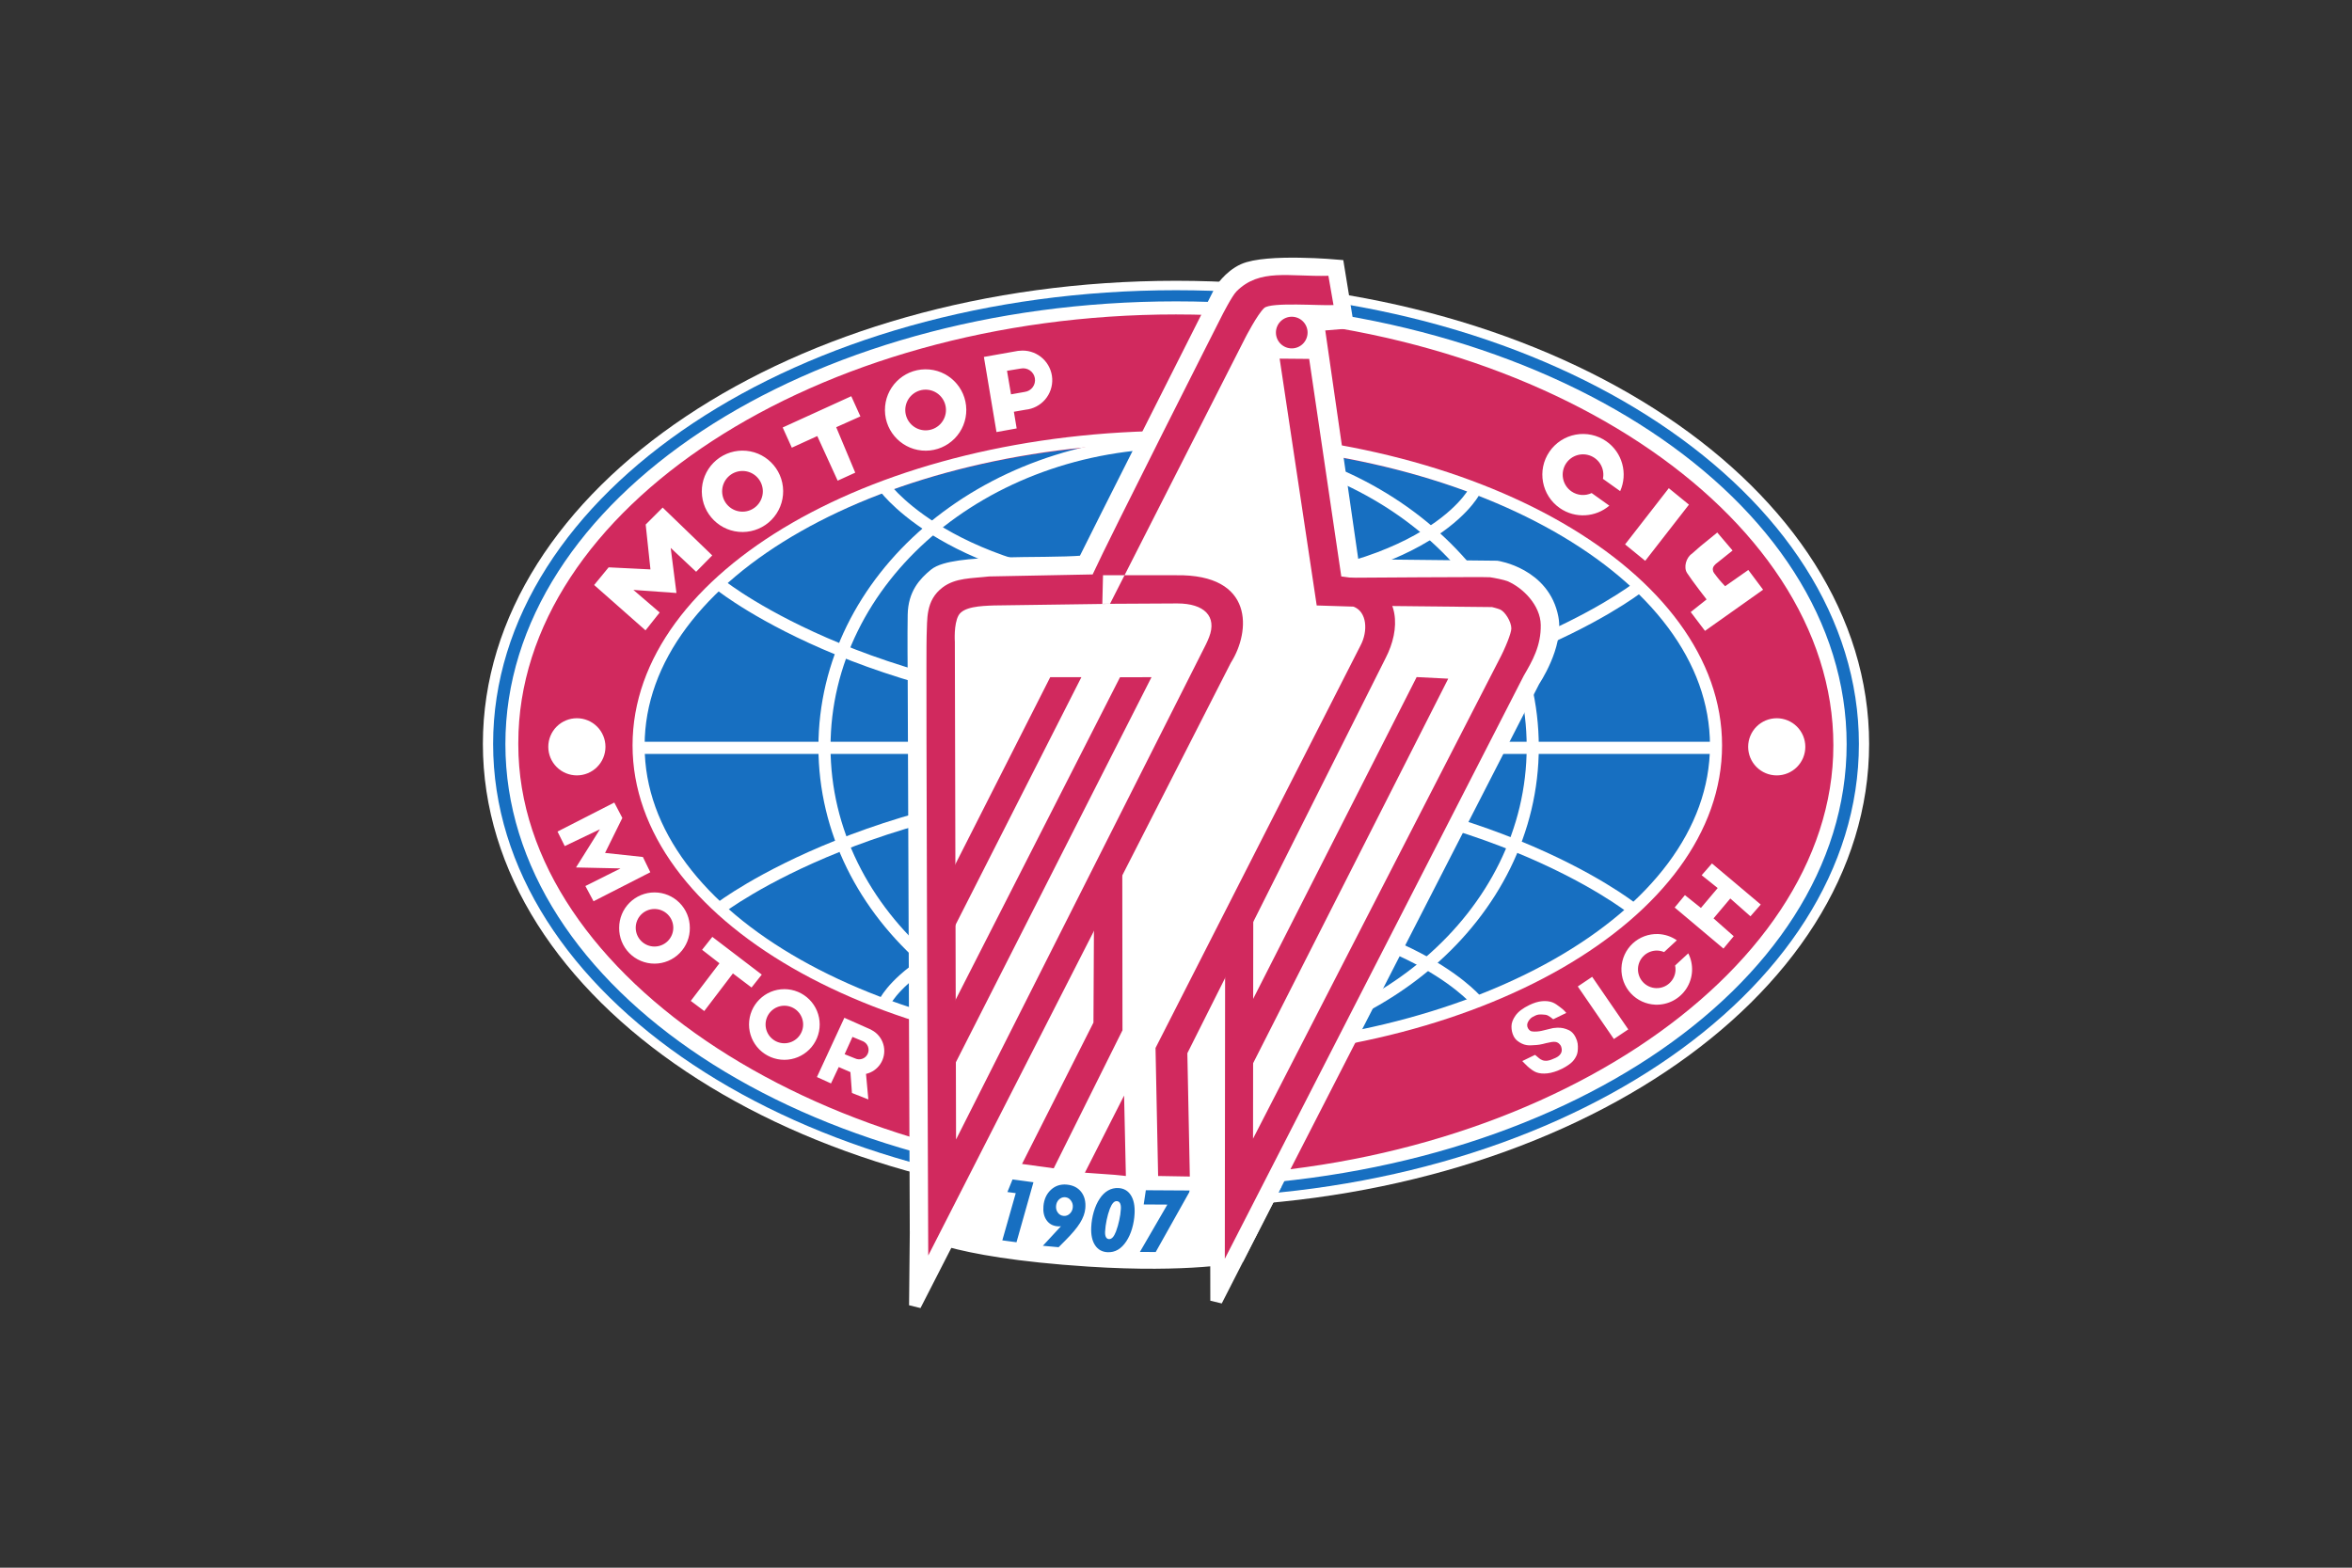 <svg width="480" height="320" viewBox="0 0 480 320" fill="none" xmlns="http://www.w3.org/2000/svg">
<rect x="0" y="0" width="480" height="320" fill="#333333" stroke="none"/>
<path fill-rule="evenodd" clip-rule="evenodd" d="M98.547 151.85C98.547 99.638 161.878 57.316 240.001 57.316C318.125 57.316 381.453 99.638 381.453 151.85C381.456 204.063 318.125 246.385 240.001 246.385C161.878 246.385 98.547 204.064 98.547 151.851V151.85Z" fill="white"/>
<path fill-rule="evenodd" clip-rule="evenodd" d="M100.635 151.85C100.635 100.702 163.029 59.238 240.002 59.238C316.972 59.238 379.368 100.702 379.368 151.852C379.368 203 316.972 244.465 240.002 244.465C163.029 244.464 100.635 202.999 100.635 151.85Z" fill="#176FC1"/>
<path fill-rule="evenodd" clip-rule="evenodd" d="M103.965 151.849C103.965 102.382 164.869 62.285 240.002 62.285C315.131 62.285 376.036 102.878 376.036 152.345C376.036 201.811 315.131 241.417 240.002 241.417C164.869 241.417 103.965 201.316 103.965 151.85V151.849Z" fill="#D1295E"/>
<path fill-rule="evenodd" clip-rule="evenodd" d="M130.654 152.65C130.654 118.317 179.742 90.484 240.299 90.484C300.852 90.484 349.942 118.317 349.942 152.65C349.942 186.981 300.852 214.816 240.299 214.816C179.742 214.816 130.654 186.981 130.654 152.65Z" fill="#176FC1"/>
<path fill-rule="evenodd" clip-rule="evenodd" d="M249.061 59.254C249.061 59.254 221.566 113.736 221.183 114.621C212.574 115.342 194.538 114.128 190.754 117.254C188.628 119.009 186.566 121.222 186.477 125.48C186.397 129.509 186.477 137.984 186.477 137.984L186.902 250.702C186.902 250.702 192.969 255.426 222.169 257.31C242.906 258.648 252.847 256.471 252.847 256.471L313.049 138.993C313.049 138.993 317.894 131.814 316.826 126.138C315.125 117.104 305.477 115.689 305.477 115.689L276.131 115.374L269.053 66.329L274.966 65.837L273.075 54.236C273.075 54.236 258.507 52.902 253.75 55.059C250.842 56.375 249.061 59.254 249.061 59.254Z" fill="white"/>
<path d="M249.06 59.254C249.06 59.254 221.567 113.736 221.182 114.62C212.575 115.341 194.537 114.127 190.754 117.254C188.628 119.011 186.564 121.221 186.478 125.48C186.396 129.51 186.478 137.985 186.478 137.985L186.902 250.702C186.902 250.702 192.969 255.425 222.168 257.31C242.905 258.648 252.847 256.471 252.847 256.471L313.05 138.993C313.05 138.993 317.895 131.815 316.825 126.138C315.124 117.103 305.476 115.69 305.476 115.69L276.13 115.373L269.054 66.328L274.966 65.836L273.075 54.236C273.075 54.236 258.507 52.903 253.75 55.059C250.843 56.375 249.06 59.254 249.06 59.254V59.254Z" stroke="white" stroke-width="2.47" stroke-miterlimit="3.864"/>
<path fill-rule="evenodd" clip-rule="evenodd" d="M105.777 151.981C105.777 199.711 169.3 240.211 240.097 240.106C312.14 240 374.156 199.414 374.156 152.137C374.156 104.64 313.42 64.184 239.992 64.184C166.564 64.184 105.777 103.918 105.777 151.65V151.981ZM103.141 151.891C103.141 101.978 164.416 61.516 240.005 61.516C315.59 61.516 376.865 101.978 376.865 151.891C376.865 201.805 315.591 242.263 240.005 242.263C164.416 242.263 103.141 201.802 103.141 151.892V151.891Z" fill="white"/>
<path fill-rule="evenodd" clip-rule="evenodd" d="M131.559 152.312C131.559 186.417 180.228 213.903 240.268 213.903C300.304 213.903 348.973 186.252 348.973 152.146C348.973 118.04 300.304 90.392 240.268 90.392C180.229 90.392 131.559 118.039 131.559 152.146V152.312ZM129.092 152.146C129.092 116.683 178.865 87.938 240.268 87.938C301.667 87.938 351.441 116.683 351.441 152.146C351.441 187.608 301.667 216.354 240.268 216.354C178.865 216.354 129.092 187.608 129.092 152.146Z" fill="white"/>
<path d="M130.654 152.653H349.942M168.261 152.466C168.261 118.132 200.62 90.301 240.534 90.301C280.448 90.301 312.805 118.132 312.805 152.466C312.805 186.8 280.449 214.632 240.534 214.632C200.619 214.632 168.261 186.8 168.261 152.466V152.466Z" stroke="white" stroke-width="2.47" stroke-miterlimit="3.864"/>
<path d="M146.982 185.336C146.982 185.336 179.92 160.044 240.533 160.044C301.144 160.044 332.982 185.336 332.982 185.336M180.747 204.24C180.747 204.24 190.562 185.336 240.533 185.336C284.97 185.336 301.145 204.068 301.145 204.068M333.992 120.126C333.992 120.126 301.054 145.417 240.441 145.417C179.831 145.417 147.332 119.668 147.332 119.668" stroke="white" stroke-width="2.47" stroke-miterlimit="3.864"/>
<path d="M300.788 100.449C300.788 100.449 290.413 120.123 240.441 120.123C196.005 120.123 180.721 99.695 180.721 99.695" stroke="white" stroke-width="2.47" stroke-miterlimit="3.864"/>
<path fill-rule="evenodd" clip-rule="evenodd" d="M187.06 236.164L186.758 266.442L199.994 240.58L187.06 236.164Z" fill="white" stroke="white" stroke-width="2.47" stroke-miterlimit="3.864"/>
<path fill-rule="evenodd" clip-rule="evenodd" d="M272.143 62.27C269.567 62.436 259.368 61.613 257.998 62.873C256.606 64.154 254.161 68.907 254.161 68.907L226.529 123.258L202.842 123.587C200.126 123.682 196.592 123.835 195.606 125.642C194.619 127.452 194.866 130.993 194.866 130.993L195.114 232.592L245.863 132.021C245.863 132.021 246.336 131.143 246.757 130.055C248.404 125.809 245.771 123.176 240.261 123.176L224.964 123.259L225.104 117.42H240.038C256.05 117.171 255.23 128.934 251.198 135.271L189.437 256.285C189.437 256.285 188.923 133.458 189.109 129.758C189.274 126.467 188.818 122.573 192.397 119.887C195.03 117.912 198.319 118.078 201.855 117.666L222.991 117.254C226.311 109.97 249.388 64.41 249.388 64.41C249.388 64.41 251.418 60.407 252.35 59.474C257.094 54.727 263.041 56.512 271.101 56.296L272.143 62.27Z" fill="#D1295E"/>
<path fill-rule="evenodd" clip-rule="evenodd" d="M193.863 191.039L191.82 182.633L214.334 138.223L220.69 138.232L193.863 191.039ZM193.796 219.349L190.195 213.549L228.572 138.24L234.999 138.231L193.796 219.349ZM229.077 210.299L215.047 238.48L208.577 237.59L223.155 208.735L223.312 178.111L229.038 177.894L229.077 210.299ZM221.404 239.374L229.407 223.626L229.771 240.045L227.318 239.795L224.529 239.598L221.404 239.374ZM236.351 240.044L235.821 213.918L277.649 131.775C279.225 128.841 278.995 124.823 276.197 123.824L268.717 123.59L261.152 73.207L267.181 73.259L273.733 117.666L277.119 118.116C277.119 118.116 278.185 118.132 278.83 118.406C285.75 121.314 285.856 128.395 282.769 134.348L242.317 214.987L242.822 240.155L236.351 240.044Z" fill="#D1295E"/>
<path fill-rule="evenodd" clip-rule="evenodd" d="M248.193 239.105L248.239 265.501L259.785 242.876L248.193 239.105Z" fill="white" stroke="white" stroke-width="2.47" stroke-miterlimit="3.864"/>
<path fill-rule="evenodd" clip-rule="evenodd" d="M276.152 117.925C276.152 117.925 303.34 117.73 304.077 117.829C304.815 117.928 306.992 118.349 307.695 118.652C310.864 120.016 314.364 123.578 314.44 127.536C314.523 131.814 312.713 134.938 310.986 137.902L249.963 256.943L250.036 187.19H255.767L255.722 232.427L305.892 134.766C307.204 132.309 308.436 129.235 308.436 128.277C308.436 126.878 307.121 124.82 306.135 124.408C305.569 124.175 304.49 123.917 304.49 123.917L271.278 123.575V117.841L276.152 117.925Z" fill="#D1295E"/>
<path fill-rule="evenodd" clip-rule="evenodd" d="M251.357 212.529L289.112 138.207L295.558 138.533L254.262 219.932L251.357 212.529ZM260.392 67.883C260.392 67.459 260.475 67.039 260.638 66.647C260.8 66.255 261.038 65.899 261.338 65.599C261.638 65.299 261.994 65.061 262.386 64.898C262.778 64.736 263.198 64.652 263.622 64.652C264.046 64.652 264.466 64.736 264.858 64.898C265.25 65.06 265.606 65.298 265.906 65.598C266.206 65.898 266.444 66.254 266.607 66.646C266.769 67.038 266.853 67.458 266.853 67.882C266.853 68.739 266.512 69.561 265.907 70.167C265.301 70.772 264.479 71.113 263.622 71.113C262.765 71.113 261.944 70.772 261.338 70.167C260.732 69.561 260.392 68.739 260.392 67.882V67.883Z" fill="#D1295E"/>
<path fill-rule="evenodd" clip-rule="evenodd" d="M132.717 178.047L121.129 183.971L119.466 180.856L126.639 177.264L117.554 177.067L122.435 169.274L115.255 172.706L113.78 169.74L125.368 163.816L127.009 166.963L123.482 174.101L131.204 174.93L132.717 178.047ZM143.726 206.379L140.974 204.307L146.825 196.626L143.285 193.875L145.373 191.237L155.464 198.938L153.376 201.574L149.574 198.698L143.726 206.379ZM310.669 216.586L313.277 215.319C314.037 215.918 314.197 216.19 314.797 216.414C315.4 216.637 316.071 216.506 316.556 216.314C317.207 216.059 317.744 215.848 318.094 215.548C318.772 214.967 318.836 214.38 318.615 213.671C318.468 213.205 317.951 212.7 317.348 212.666C316.871 212.64 316.463 212.707 315.528 212.93L314.835 213.106C313.791 213.356 313.198 213.314 312.55 213.368C311.904 213.425 311.196 213.323 310.586 213.023C309.98 212.723 309.297 212.318 308.885 211.463C308.604 210.888 308.463 210.243 308.463 209.528C308.463 208.816 308.738 208.069 309.294 207.29C309.846 206.508 310.778 205.799 312.086 205.164C313.041 204.698 313.919 204.432 314.717 204.365C315.512 204.299 316.208 204.375 316.802 204.595C317.395 204.819 317.839 205.18 318.279 205.502C318.736 205.837 319.116 206.118 319.652 206.76L316.986 208.056C316.451 207.606 316.208 207.472 315.885 207.29C315.598 207.13 315.196 207.105 314.701 207.082C314.204 207.057 313.795 207.076 313.322 207.305C312.99 207.466 312.483 207.676 312.137 208.139C311.796 208.602 311.582 208.991 311.7 209.55C311.796 209.994 312.205 210.444 312.543 210.514C313.198 210.648 314.113 210.53 314.577 210.425L316.952 209.854C318.183 209.706 318.793 209.767 319.61 210.045C320.425 210.322 321.035 210.702 321.565 211.766C322.024 212.689 322.04 213.365 322.011 214.127C321.986 214.91 321.823 215.401 321.453 215.999C321.102 216.563 320.738 216.914 320.23 217.278C319.79 217.599 319.325 217.883 318.839 218.128C317.711 218.676 316.703 218.997 315.812 219.095C314.925 219.19 314.178 219.123 313.568 218.896C312.958 218.667 312.521 218.306 312.08 217.959C311.646 217.617 310.669 216.586 310.669 216.586ZM324.934 199.39L332.301 210.121L329.364 212.091L321.997 201.359L324.934 199.39ZM353.122 183.401L349.703 187.461L353.821 191.101L351.73 193.625L341.77 185.243L343.861 182.714L347.13 185.329L350.549 181.268L347.28 178.653L349.378 176.25L359.337 184.636L357.237 187.037L353.122 183.401ZM145.356 113.372L142.068 116.711L136.878 111.839L138.052 121.043L129.261 120.414L134.631 125.023L131.738 128.669L121.252 119.412L124.211 115.807L132.744 116.226L131.773 107.07L135.24 103.606L145.356 113.372ZM174.54 96.481L170.952 98.115L166.792 89.011L161.596 91.382L159.731 87.259L173.729 80.874L175.593 84.998L170.655 87.204L174.54 96.481ZM344.684 103.006L335.758 114.479L331.65 111.123L340.572 99.65L344.684 103.006ZM347.062 111.469L350.462 108.697L353.587 112.371L350.57 114.785C350.025 115.174 349.507 115.657 349.555 116.267C349.606 116.877 349.883 117.023 350.378 117.719C350.796 118.31 352.064 119.66 352.064 119.66L356.798 116.343L359.815 120.372L347.956 128.774L345.041 124.93L348.281 122.354C348.281 122.354 345.322 118.555 344.294 116.953C343.554 115.801 344.102 113.828 345.28 113.03L347.062 111.469ZM111.896 152.44C111.896 150.893 112.511 149.409 113.605 148.315C114.699 147.221 116.183 146.607 117.73 146.607C119.278 146.607 120.761 147.221 121.855 148.315C122.949 149.409 123.564 150.893 123.564 152.44C123.564 153.988 122.949 155.471 121.855 156.565C120.761 157.66 119.278 158.274 117.73 158.274C116.183 158.274 114.699 157.66 113.605 156.565C112.511 155.471 111.896 153.988 111.896 152.44ZM356.766 152.443C356.766 150.896 357.381 149.412 358.475 148.318C359.569 147.224 361.053 146.609 362.6 146.609C364.147 146.609 365.631 147.224 366.725 148.318C367.819 149.412 368.434 150.896 368.434 152.443C368.434 153.99 367.819 155.474 366.725 156.568C365.631 157.662 364.147 158.277 362.6 158.277C361.053 158.277 359.569 157.662 358.475 156.568C357.381 155.474 356.766 153.99 356.766 152.443ZM151.455 91.983C150.365 91.993 149.287 92.217 148.283 92.643C147.279 93.069 146.369 93.689 145.604 94.468C144.84 95.246 144.237 96.167 143.828 97.178C143.42 98.19 143.215 99.272 143.225 100.362C143.264 104.946 147.015 108.633 151.599 108.595C152.69 108.585 153.768 108.361 154.771 107.934C155.775 107.508 156.685 106.888 157.449 106.11C158.213 105.332 158.817 104.411 159.225 103.399C159.633 102.388 159.838 101.306 159.828 100.216C159.79 95.628 156.04 91.942 151.455 91.983ZM151.564 104.442C150.462 104.452 149.402 104.024 148.616 103.252C147.831 102.48 147.384 101.427 147.374 100.326C147.364 99.224 147.792 98.164 148.565 97.378C149.337 96.592 150.389 96.145 151.491 96.136C152.592 96.126 153.653 96.554 154.438 97.326C155.224 98.098 155.671 99.151 155.681 100.252C155.69 101.354 155.262 102.414 154.49 103.2C153.718 103.986 152.666 104.433 151.564 104.442ZM188.83 75.385C184.242 75.423 180.559 79.174 180.6 83.764C180.639 88.348 184.39 92.035 188.974 91.997C190.064 91.987 191.142 91.762 192.146 91.336C193.15 90.909 194.06 90.29 194.824 89.511C195.588 88.733 196.191 87.812 196.6 86.801C197.008 85.79 197.213 84.708 197.203 83.617C197.165 79.03 193.414 75.343 188.83 75.385ZM188.939 87.844C187.837 87.854 186.777 87.426 185.991 86.653C185.205 85.882 184.758 84.829 184.748 83.727C184.739 82.626 185.167 81.566 185.939 80.78C186.711 79.994 187.764 79.547 188.865 79.537C189.967 79.528 191.027 79.956 191.813 80.728C192.598 81.5 193.045 82.553 193.055 83.654C193.064 84.756 192.636 85.816 191.864 86.602C191.092 87.388 190.039 87.835 188.938 87.844M208.68 71.562C208.372 71.573 208.064 71.593 207.757 71.623L200.795 72.858L203.365 88.194L207.483 87.451L206.915 84.047L209.306 83.632C210.851 83.475 212.277 82.731 213.288 81.552C214.3 80.373 214.819 78.851 214.739 77.3C214.658 75.749 213.984 74.288 212.857 73.22C211.729 72.152 210.234 71.558 208.68 71.562ZM209.137 79.996L206.331 80.494L205.511 75.69L208.329 75.227C208.647 75.163 208.975 75.163 209.293 75.227C209.611 75.292 209.913 75.419 210.18 75.603C210.448 75.787 210.676 76.022 210.85 76.295C211.025 76.569 211.143 76.874 211.197 77.194C211.251 77.514 211.241 77.842 211.166 78.157C211.091 78.473 210.953 78.77 210.761 79.032C210.569 79.293 210.326 79.513 210.047 79.679C209.768 79.844 209.459 79.952 209.137 79.996ZM133.572 182.162C131.659 182.162 129.825 182.922 128.473 184.275C127.12 185.627 126.36 187.462 126.36 189.374C126.345 190.331 126.52 191.281 126.876 192.169C127.232 193.057 127.76 193.866 128.431 194.548C129.102 195.229 129.903 195.771 130.785 196.14C131.667 196.51 132.615 196.7 133.571 196.7C134.528 196.7 135.475 196.51 136.357 196.14C137.24 195.771 138.04 195.229 138.711 194.548C139.382 193.866 139.911 193.057 140.267 192.169C140.622 191.281 140.797 190.331 140.782 189.374C140.782 187.462 140.022 185.628 138.67 184.276C137.318 182.923 135.484 182.163 133.572 182.162ZM133.572 193.211C132.555 193.21 131.58 192.806 130.861 192.086C130.142 191.367 129.738 190.391 129.738 189.374C129.738 188.871 129.838 188.373 130.031 187.908C130.223 187.443 130.506 187.021 130.862 186.665C131.218 186.309 131.64 186.027 132.105 185.835C132.571 185.642 133.069 185.544 133.572 185.544C134.075 185.544 134.574 185.642 135.039 185.835C135.504 186.027 135.926 186.309 136.282 186.665C136.638 187.021 136.921 187.443 137.114 187.908C137.307 188.373 137.406 188.871 137.406 189.374C137.406 190.391 137.003 191.367 136.284 192.086C135.565 192.806 134.589 193.21 133.572 193.211ZM160.073 201.907C156.091 201.907 152.861 205.137 152.861 209.121C152.861 211.033 153.621 212.868 154.973 214.22C156.326 215.573 158.16 216.333 160.073 216.333C161.985 216.333 163.82 215.573 165.172 214.22C166.525 212.868 167.285 211.033 167.285 209.121C167.284 207.208 166.525 205.373 165.172 204.021C163.82 202.668 161.985 201.908 160.073 201.907ZM160.073 212.956C159.056 212.956 158.081 212.552 157.362 211.833C156.643 211.114 156.239 210.138 156.239 209.122C156.239 208.105 156.643 207.13 157.362 206.411C158.081 205.691 159.056 205.288 160.073 205.288C161.089 205.288 162.064 205.691 162.783 206.41C163.502 207.129 163.906 208.104 163.906 209.121C163.906 210.138 163.502 211.113 162.783 211.832C162.064 212.551 161.089 212.955 160.073 212.955M178.321 210.511C178.112 210.37 177.685 210.138 177.685 210.138L172.319 207.75L166.72 219.848L169.589 221.154L171.173 217.808C171.173 217.808 173.484 218.811 173.557 218.846L173.868 223.105L177.213 224.417L176.737 219.207C177.934 218.934 178.979 218.211 179.658 217.189C180.366 216.126 180.623 214.825 180.372 213.573C180.121 212.32 179.383 211.219 178.321 210.511V210.511ZM177.088 215.105C176.984 215.335 176.835 215.543 176.65 215.715C176.465 215.888 176.248 216.022 176.011 216.111C175.774 216.2 175.522 216.241 175.269 216.232C175.016 216.223 174.767 216.164 174.537 216.059L172.37 215.188L173.975 211.654L176.137 212.554C176.367 212.659 176.574 212.808 176.747 212.993C176.919 213.178 177.053 213.395 177.142 213.632C177.23 213.869 177.271 214.122 177.262 214.374C177.252 214.627 177.193 214.876 177.088 215.106M324.827 100.645C324.172 100.954 323.446 101.087 322.723 101.028C322.001 100.969 321.306 100.722 320.709 100.31C319.803 99.684 319.182 98.723 318.983 97.64C318.785 96.556 319.024 95.438 319.649 94.531C320.194 93.743 320.995 93.168 321.915 92.903C322.836 92.638 323.82 92.7 324.7 93.078C325.581 93.455 326.303 94.126 326.746 94.975C327.188 95.825 327.323 96.801 327.128 97.739L330.649 100.252C332.242 96.673 331.122 92.357 327.78 90.049C325.967 88.799 323.731 88.321 321.565 88.719C319.399 89.117 317.48 90.359 316.23 92.172C313.628 95.948 314.577 101.123 318.353 103.728C321.511 105.905 325.641 105.589 328.434 103.217L324.827 100.645ZM341.858 197.078C341.925 197.382 341.954 197.694 341.944 198.006C341.926 198.509 341.809 199.004 341.599 199.461C341.39 199.919 341.092 200.331 340.724 200.674C340.355 201.017 339.923 201.284 339.451 201.459C338.979 201.635 338.477 201.716 337.974 201.698C337.471 201.68 336.977 201.562 336.519 201.353C336.061 201.144 335.649 200.846 335.306 200.478C334.963 200.109 334.696 199.676 334.521 199.205C334.345 198.733 334.264 198.231 334.282 197.728C334.319 196.712 334.759 195.752 335.503 195.059C336.248 194.367 337.238 193.998 338.254 194.035C338.721 194.054 339.181 194.158 339.611 194.341L342.212 191.934C341.081 191.151 339.75 190.708 338.375 190.658C336.464 190.589 334.604 191.282 333.203 192.585C331.803 193.888 330.977 195.693 330.908 197.604C330.838 199.516 331.53 201.377 332.832 202.778C334.134 204.18 335.94 205.007 337.851 205.077C339.106 205.121 340.351 204.838 341.462 204.254C342.574 203.67 343.514 202.806 344.19 201.748C344.866 200.69 345.254 199.474 345.316 198.22C345.377 196.965 345.111 195.717 344.543 194.597L341.858 197.078Z" fill="white"/>
<path fill-rule="evenodd" clip-rule="evenodd" d="M204.555 253.184L207.296 243.549L205.593 243.32L206.64 240.75L210.907 241.324L207.447 253.573L204.555 253.184ZM216.527 250.3C216.41 250.319 216.291 250.329 216.173 250.329C216.045 250.33 215.917 250.325 215.79 250.314C214.829 250.224 214.089 249.806 213.568 249.049C213.051 248.298 212.843 247.345 212.948 246.192C213.073 244.797 213.581 243.69 214.471 242.866C215.362 242.043 216.438 241.688 217.699 241.803C218.982 241.921 219.969 242.416 220.652 243.293C221.335 244.168 221.615 245.295 221.491 246.669C221.405 247.625 221.044 248.615 220.412 249.633C219.78 250.652 218.771 251.852 217.39 253.234L216.045 254.585L212.833 254.29L216.527 250.3ZM218.937 246.448C218.993 245.953 218.857 245.456 218.557 245.059C218.257 244.647 217.871 244.424 217.402 244.382C216.929 244.337 216.511 244.484 216.144 244.823C215.78 245.165 215.573 245.601 215.525 246.137C215.477 246.68 215.598 247.146 215.896 247.54C216.192 247.932 216.578 248.153 217.054 248.193C217.533 248.239 217.954 248.088 218.318 247.744C218.68 247.405 218.901 246.942 218.937 246.448ZM226.029 255.603C224.912 255.548 224.06 255.069 223.472 254.163C222.881 253.256 222.623 252.027 222.699 250.475C222.749 249.41 222.926 248.354 223.226 247.331C223.529 246.313 223.926 245.432 224.414 244.698C224.903 243.95 225.47 243.388 226.124 243.012C226.761 242.643 227.491 242.467 228.226 242.505C229.337 242.56 230.189 243.044 230.779 243.96C231.367 244.873 231.622 246.118 231.548 247.692C231.5 248.744 231.325 249.787 231.028 250.798C230.735 251.788 230.345 252.646 229.863 253.377C229.346 254.159 228.769 254.734 228.13 255.105C227.494 255.475 226.792 255.637 226.029 255.603H226.029ZM226.336 252.927C226.604 252.939 226.856 252.818 227.092 252.563C227.329 252.308 227.545 251.915 227.75 251.385C228.032 250.626 228.257 249.847 228.424 249.055C228.597 248.292 228.706 247.515 228.75 246.734C228.775 246.236 228.713 245.856 228.573 245.598C228.513 245.474 228.419 245.369 228.302 245.295C228.186 245.221 228.051 245.181 227.913 245.179C227.645 245.167 227.396 245.285 227.169 245.538C226.942 245.786 226.719 246.185 226.499 246.731C226.224 247.477 226.006 248.244 225.848 249.023C225.681 249.809 225.574 250.606 225.528 251.408C225.506 251.883 225.563 252.254 225.7 252.515C225.757 252.636 225.846 252.739 225.959 252.812C226.071 252.885 226.201 252.925 226.335 252.927M232.634 255.547L238.239 245.884L233.412 245.855L233.844 242.954L242.775 243.008L242.693 243.381L235.861 255.566L232.634 255.547Z" fill="#176FC1"/>
</svg>
